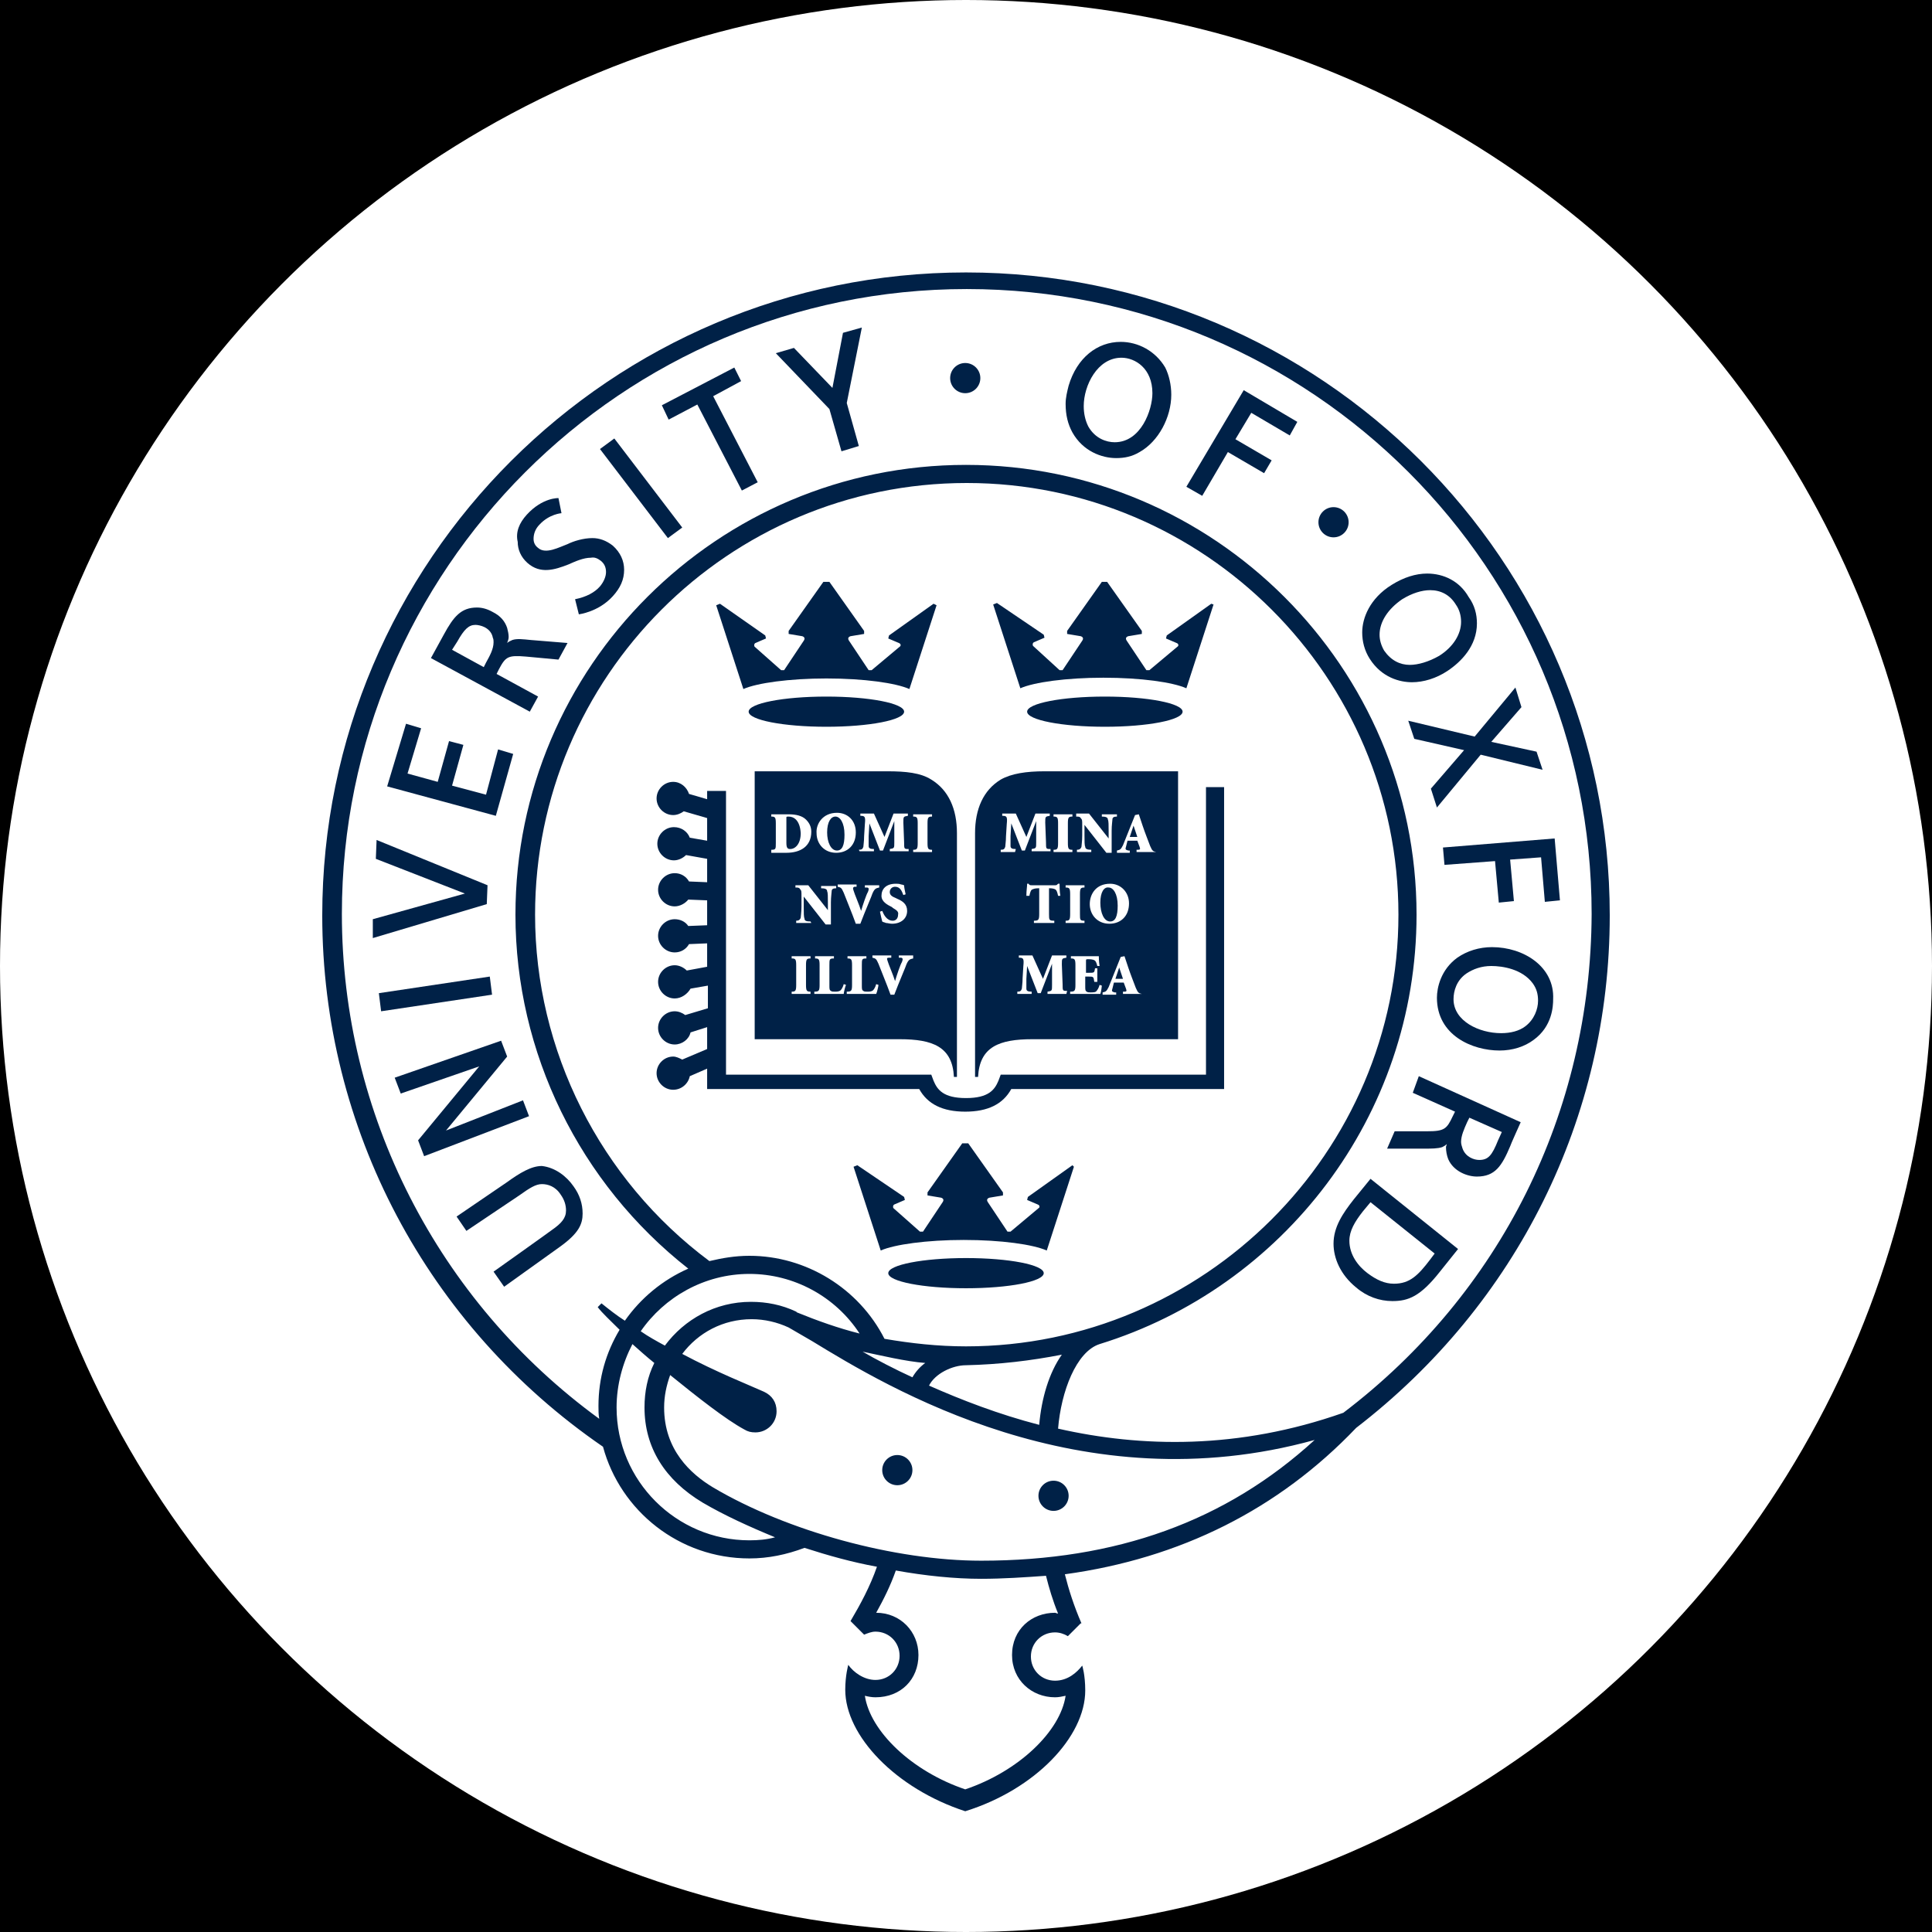 <?xml version="1.0" encoding="utf-8"?>
<!-- Generator: Adobe Illustrator 26.3.1, SVG Export Plug-In . SVG Version: 6.00 Build 0)  -->
<svg version="1.1" id="affiliation" xmlns="http://www.w3.org/2000/svg" xmlns:xlink="http://www.w3.org/1999/xlink" x="0px"
	 y="0px" viewBox="0 0 256 256" style="enable-background:new 0 0 256 256;" xml:space="preserve">
<style type="text/css">
	.st0{fill:#FFFFFF;}
	.st1{display:none;fill:#FFFFFF;}
	.st2{fill:#002147;}
</style>
<rect id="black" width="256" height="256"/>
<circle id="background_x5F_circle" class="st0" cx="128" cy="128" r="128"/>
<path id="background_x5F_rectangle" class="st1" d="M206.9,256H49.1C22.1,256,0,233.9,0,206.9V49.1C0,22.1,22.1,0,49.1,0h157.9
	c27,0,49.1,22.1,49.1,49.1v157.9C256,233.9,233.9,256,206.9,256z"/>
<g id="logo">
	<g>
		<path class="st2" d="M159.8,104.8c0,0,0,35.3,0,37.6c-2.2,0-27.2,0-27.2,0l-0.3,0.8c-0.5,1.2-1.3,2.3-4.3,2.3
			c-3,0-3.8-1.1-4.3-2.3l-0.3-0.8c0,0-24.9,0-27.2,0c0-2.3,0-37.6,0-37.6h-2.5v1.1l-2.4-0.7c-0.3-0.9-1.1-1.6-2.1-1.6
			c-1.2,0-2.2,1-2.2,2.2c0,1.2,1,2.2,2.2,2.2c0.5,0,1-0.2,1.4-0.5l3.1,0.9v3l-2.3-0.4c-0.3-0.8-1.1-1.4-2.1-1.4
			c-1.2,0-2.2,1-2.2,2.2c0,1.2,1,2.2,2.2,2.2c0.6,0,1.2-0.3,1.6-0.7l2.8,0.5v3.1l-2.4-0.1c-0.4-0.7-1.1-1.1-1.9-1.1
			c-1.2,0-2.2,1-2.2,2.2c0,1.2,1,2.2,2.2,2.2c0.7,0,1.4-0.4,1.8-0.9l2.5,0.1v3.3l-2.5,0.1c-0.4-0.6-1.1-0.9-1.8-0.9
			c-1.2,0-2.2,1-2.2,2.2c0,1.2,1,2.2,2.2,2.2c0.8,0,1.5-0.4,1.9-1.1l2.4-0.1v3.1l-2.7,0.5c-0.4-0.4-1-0.7-1.6-0.7
			c-1.2,0-2.2,1-2.2,2.2c0,1.2,1,2.2,2.2,2.2c0.9,0,1.7-0.6,2.1-1.3l2.3-0.4v3l-3,0.9c-0.4-0.3-0.9-0.5-1.4-0.5
			c-1.2,0-2.2,1-2.2,2.2c0,1.2,1,2.2,2.2,2.2c1,0,1.9-0.7,2.1-1.6l2.2-0.7v2.9l-3.3,1.4c-0.4-0.2-0.8-0.4-1.2-0.4
			c-1.2,0-2.2,1-2.2,2.2c0,1.2,1,2.2,2.2,2.2c1.1,0,2-0.8,2.2-1.8l2.3-1v2.7c0,0,26.8,0,28.1,0c1.1,2,3.1,3,6.1,3s5-1,6.1-3
			c1.3,0,28.2,0,28.2,0v-40H159.8z"/>
		<g>
			<ellipse class="st2" cx="109.5" cy="94.3" rx="10.3" ry="2"/>
			<path class="st2" d="M123.7,80l-5.9,4.2l-0.1,0.4l1.4,0.6c0.3,0.1,0.3,0.4,0.1,0.5l-3.7,3.1l-0.4,0l-2.6-3.9
				c-0.2-0.3-0.1-0.5,0.2-0.6l1.8-0.3v-0.4l-4.6-6.5h-0.8l-4.6,6.5v0.4l1.8,0.3c0.3,0.1,0.4,0.3,0.2,0.6l-2.6,3.9l-0.4,0l-3.5-3.1
				c-0.1-0.1-0.1-0.4,0.1-0.5l1.4-0.6l-0.1-0.4L95.4,80l-0.5,0.2l3.6,11.1c1.8-0.8,6.1-1.4,11-1.4c5,0,9.2,0.6,11,1.4l3.6-11.1
				L123.7,80z"/>
		</g>
		<g>
			<ellipse class="st2" cx="128" cy="168.7" rx="10.3" ry="2"/>
			<path class="st2" d="M142.1,154.4l-5.9,4.2l-0.1,0.4l1.4,0.6c0.3,0.1,0.3,0.4,0.1,0.5l-3.7,3.1l-0.4,0l-2.6-3.9
				c-0.2-0.3-0.1-0.5,0.2-0.6l1.8-0.3v-0.4l-4.6-6.5h-0.8l-4.6,6.5v0.4l1.8,0.3c0.3,0.1,0.4,0.3,0.2,0.6l-2.6,3.9l-0.4,0l-3.5-3.1
				c-0.1-0.1-0.1-0.4,0.1-0.5l1.4-0.6l-0.1-0.4l-6.2-4.2l-0.5,0.2l3.6,11.1c1.8-0.8,6.1-1.4,11-1.4c5,0,9.2,0.6,11,1.4l3.6-11.1
				L142.1,154.4z"/>
		</g>
		<g>
			<ellipse class="st2" cx="146.4" cy="94.3" rx="10.3" ry="2"/>
			<path class="st2" d="M160.5,80l-5.9,4.2l-0.1,0.4l1.4,0.6c0.3,0.1,0.3,0.4,0.1,0.5l-3.7,3.1l-0.4,0l-2.6-3.9
				c-0.2-0.3-0.1-0.5,0.2-0.6l1.8-0.3v-0.4l-4.6-6.5H146l-4.6,6.5v0.4l1.8,0.3c0.3,0.1,0.4,0.3,0.2,0.6l-2.6,3.9l-0.4,0l-3.5-3.2
				c-0.1-0.1-0.1-0.4,0.1-0.5l1.4-0.6l-0.1-0.4l-6.2-4.2l-0.5,0.2l3.6,11.1c1.8-0.8,6.1-1.4,11-1.4c5,0,9.2,0.6,11,1.4l3.6-11.1
				L160.5,80z"/>
		</g>
		<g>
			<path class="st2" d="M126.8,110.4c0-3.2-1.1-5.7-3.4-7.1c-1.4-0.9-3.4-1.1-5.8-1.1l-17.6,0v35.5h19.2c4.4,0,7,1,7.2,5h0.4
				L126.8,110.4z M113.8,112.6c0.4,0,0.5-0.1,0.6-0.4c0-0.2,0.1-0.7,0.1-1.4l0.1-1.6c0.1-1,0-1.1-0.6-1.1v-0.3h1.8l1.4,3.1l1.2-3.1
				h1.9v0.3c-0.6,0.1-0.6,0.1-0.6,0.9l0.1,2.6c0,0.9,0,0.9,0.6,0.9v0.3h-2.5v-0.3c0.6-0.1,0.6-0.1,0.6-0.9l0-2.8h0l-1.5,3.9h-0.4
				l-1.4-3.6h0l-0.1,1.7c0,0.7,0,1,0,1.3c0,0.3,0.2,0.4,0.7,0.4v0.3h-1.9L113.8,112.6L113.8,112.6z M118.3,120.3l-0.1-0.1
				c-0.6-0.3-1.4-0.7-1.4-1.5c0-0.9,0.6-1.6,1.9-1.6c0.2,0,0.5,0,0.7,0.1c0.2,0,0.3,0.1,0.4,0.1c0,0.3,0.1,0.7,0.2,1.2l-0.3,0.1
				c-0.2-0.5-0.4-1.1-1.1-1.1c-0.4,0-0.7,0.3-0.7,0.7c0,0.4,0.3,0.6,0.8,0.8l0.2,0.1c0.7,0.3,1.3,0.7,1.3,1.6c0,1-0.8,1.7-2,1.7
				c-0.3,0-0.6-0.1-0.8-0.1c-0.2-0.1-0.4-0.1-0.5-0.2c-0.1-0.4-0.2-0.8-0.3-1.3l0.3-0.1c0.2,0.5,0.6,1.3,1.4,1.3
				c0.4,0,0.7-0.3,0.7-0.8C119.1,120.8,118.8,120.6,118.3,120.3z M113.1,118c0.1,0.4,0.8,2,1,2.7c0.2-0.7,0.7-2.2,0.9-2.5
				c0.2-0.5,0.1-0.6-0.2-0.6l-0.2,0v-0.3h1.9v0.3c-0.4,0.1-0.6,0.1-0.9,0.8c0,0.1-1,2.4-1.6,4h-0.6c-0.5-1.4-1.3-3.3-1.6-4.1
				c-0.3-0.7-0.4-0.7-0.8-0.8v-0.3h2.5v0.3l-0.3,0C113,117.6,113,117.7,113.1,118z M110.9,107.7c1.4,0,2.5,1,2.5,2.6
				c0,1.7-1.1,2.7-2.6,2.7c-1.6,0-2.6-1.2-2.6-2.6C108.1,109.2,109,107.7,110.9,107.7z M102.2,112.9v-0.3c0.6,0,0.6-0.1,0.6-0.9
				v-2.6c0-0.8-0.1-0.9-0.6-0.9v-0.3h2.3c1,0,1.8,0.2,2.3,0.7c0.4,0.4,0.7,0.9,0.7,1.6c0,2-1.5,2.8-3.3,2.8H102.2z M107.4,127
				c-0.5,0-0.6,0.1-0.6,0.9v2.6c0,0.8,0.1,0.9,0.6,0.9v0.3h-2.5v-0.3c0.5,0,0.6-0.1,0.6-0.9v-2.6c0-0.8-0.1-0.9-0.6-0.9v-0.3h2.5
				V127z M107.5,122.3h-2V122c0.3,0,0.5-0.1,0.6-0.4c0-0.2,0.1-0.7,0.1-1.5v-1.4c0-0.6,0-0.7-0.2-0.9c-0.1-0.2-0.3-0.2-0.6-0.2v-0.3
				h1.7l2.6,3.3h0v-1c0-0.8,0-1.3-0.1-1.5c0-0.3-0.3-0.4-0.8-0.4v-0.3h2v0.3c-0.4,0-0.6,0.1-0.6,0.4c0,0.2-0.1,0.7-0.1,1.5v2.9h-0.7
				l-2.9-3.7h0v1.4c0,0.8,0,1.3,0.1,1.5c0,0.3,0.2,0.4,0.8,0.4L107.5,122.3L107.5,122.3z M111.8,131.7h-3.9v-0.3
				c0.6,0,0.7-0.1,0.7-0.9v-2.6c0-0.8-0.1-0.9-0.6-0.9v-0.3h2.5v0.3c-0.6,0-0.6,0.1-0.6,0.9v2.7c0,0.4,0,0.6,0.2,0.7
				c0.1,0.1,0.3,0.1,0.5,0.1c0.3,0,0.6,0,0.8-0.2c0.1-0.1,0.3-0.4,0.4-0.8l0.3,0.1C112,130.7,111.8,131.5,111.8,131.7z M116.1,131.7
				h-3.9v-0.3c0.6,0,0.7-0.1,0.7-0.9v-2.6c0-0.8-0.1-0.9-0.6-0.9v-0.3h2.5v0.3c-0.6,0-0.6,0.1-0.6,0.9v2.7c0,0.4,0,0.6,0.2,0.7
				c0.1,0.1,0.3,0.1,0.5,0.1c0.3,0,0.6,0,0.8-0.2c0.1-0.1,0.3-0.4,0.4-0.8l0.3,0.1C116.4,130.7,116.2,131.5,116.1,131.7z M121,127
				c-0.4,0.1-0.6,0.1-0.9,0.8c0,0.1-1,2.4-1.6,4H118c-0.5-1.4-1.3-3.3-1.6-4.1c-0.3-0.7-0.4-0.7-0.8-0.8v-0.3h2.5v0.3l-0.3,0
				c-0.3,0-0.3,0.1-0.2,0.4c0.1,0.4,0.8,2,1,2.7c0.2-0.7,0.7-2.2,0.9-2.5c0.2-0.5,0.1-0.6-0.2-0.6l-0.2,0v-0.3h1.9L121,127L121,127z
				 M123.5,108.2c-0.5,0-0.6,0.1-0.6,0.9v2.6c0,0.8,0.1,0.9,0.6,0.9v0.3h-2.5v-0.3c0.5,0,0.6-0.1,0.6-0.9v-2.6
				c0-0.8-0.1-0.9-0.6-0.9v-0.3h2.5V108.2z"/>
			<path class="st2" d="M104.5,108.2c-0.2,0-0.3,0-0.3,0.1c0,0,0,0.2,0,0.4v3c0,0.7,0.2,0.8,0.5,0.8c0.7,0,1.4-0.7,1.4-2.1
				C106,108.7,105.2,108.2,104.5,108.2z"/>
			<path class="st2" d="M110.9,112.7c0.7,0,1-0.7,1-2.1c0-1.6-0.6-2.4-1.2-2.4c-0.6,0-1.1,0.7-1.1,2.1
				C109.6,111.6,110.1,112.7,110.9,112.7z"/>
		</g>
		<g>
			<polygon class="st2" points="148.3,128.2 147.8,129.7 148.8,129.7 148.3,128.2 			"/>
			<polygon class="st2" points="150.2,109.4 149.7,110.9 150.7,110.9 150.2,109.4 			"/>
			<path class="st2" d="M145.8,119.6c0,1.4,0.5,2.5,1.3,2.5c0.7,0,1-0.7,1-2.1c0-1.6-0.6-2.4-1.2-2.4
				C146.3,117.5,145.8,118.2,145.8,119.6z"/>
			<path class="st2" d="M138.4,102.2c-2.4,0-4.4,0.3-5.8,1.1c-2.3,1.4-3.4,3.9-3.4,7.1l0,32.3h0.4c0.2-4,2.8-5,7.2-5h19.3v-35.5
				L138.4,102.2z M142.6,107.8h1.7l2.6,3.3h0v-1c0-0.8,0-1.3-0.1-1.5c0-0.3-0.3-0.4-0.8-0.4v-0.3h2v0.3c-0.4,0-0.6,0.1-0.6,0.4
				c0,0.2-0.1,0.7-0.1,1.5v2.9h-0.7l-2.9-3.7h0v1.4c0,0.8,0,1.3,0.1,1.5c0,0.3,0.3,0.4,0.8,0.4v0.3h-1.9v-0.3c0.3,0,0.5-0.1,0.6-0.4
				c0-0.2,0.1-0.7,0.1-1.5v-1.4c0-0.6,0-0.7-0.2-0.9c-0.1-0.2-0.3-0.2-0.6-0.2L142.6,107.8L142.6,107.8z M149.6,119.7
				c0,1.7-1.1,2.7-2.6,2.7c-1.6,0-2.6-1.2-2.6-2.6c0-1.3,0.8-2.7,2.7-2.7C148.5,117.1,149.6,118.2,149.6,119.7z M143.7,122v0.3h-2.5
				V122c0.5,0,0.6-0.1,0.6-0.9v-2.6c0-0.8-0.1-0.9-0.6-0.9v-0.3h2.5v0.3c-0.5,0-0.6,0.1-0.6,0.9v2.6
				C143.1,121.9,143.1,122,143.7,122z M139.6,112.6c0.5,0,0.6-0.1,0.6-0.9v-2.6c0-0.8-0.1-0.9-0.6-0.9v-0.3h2.5v0.3
				c-0.5,0-0.6,0.1-0.6,0.9v2.6c0,0.8,0.1,0.9,0.6,0.9v0.3h-2.5V112.6z M139.7,122v0.3h-2.7V122c0.6,0,0.7-0.1,0.7-0.9v-3.4h-0.1
				c-0.5,0-0.7,0.1-0.9,0.2c-0.1,0.1-0.2,0.3-0.3,0.8H136c0-0.7,0.1-1.2,0.1-1.6h0.2c0.1,0.2,0.2,0.2,0.4,0.2h3.1
				c0.2,0,0.2,0,0.4-0.2h0.2c0,0.3,0,1,0.1,1.6l-0.3,0c-0.1-0.5-0.2-0.7-0.3-0.8c-0.1-0.1-0.4-0.2-0.8-0.2H139v3.4
				C139,121.9,139,122,139.7,122z M134.5,112.9h-1.9v-0.3c0.4,0,0.5-0.1,0.6-0.4c0-0.2,0.1-0.7,0.1-1.4l0.1-1.6c0.1-1,0-1.1-0.6-1.1
				v-0.3h1.8l1.4,3.1l1.2-3.1h1.9v0.3c-0.6,0.1-0.6,0.1-0.6,0.9l0.1,2.6c0,0.9,0,0.9,0.6,0.9v0.3h-2.5v-0.3c0.6-0.1,0.6-0.1,0.6-0.9
				l0-2.8h0l-1.5,3.9h-0.4l-1.4-3.6h0l-0.1,1.7c0,0.7,0,1,0,1.3c0,0.3,0.2,0.4,0.7,0.4L134.5,112.9L134.5,112.9z M141.3,131.7h-2.5
				v-0.3c0.6-0.1,0.6-0.1,0.6-0.9l0-2.8h0l-1.5,3.9h-0.4l-1.4-3.6h0l-0.1,1.7c0,0.7,0,1,0,1.3c0,0.3,0.2,0.4,0.7,0.4v0.3h-1.9v-0.3
				c0.4,0,0.5-0.1,0.6-0.4c0-0.2,0.1-0.7,0.1-1.4l0.1-1.6c0.1-1,0-1.1-0.6-1.1v-0.3h1.8l1.4,3.1l1.2-3.1h1.9v0.3
				c-0.6,0.1-0.6,0.1-0.6,0.9l0.1,2.6c0,0.9,0,0.9,0.6,0.9L141.3,131.7L141.3,131.7z M145.8,131.7h-4v-0.3c0.6,0,0.7-0.1,0.7-0.9
				v-2.6c0-0.8-0.1-0.9-0.6-0.9v-0.3h3.7c0,0.1,0,0.7,0.1,1.3l-0.3,0c-0.1-0.4-0.2-0.6-0.3-0.7c-0.1-0.1-0.4-0.2-0.8-0.2h-0.1
				c-0.3,0-0.3,0-0.3,0.3v1.5h0.4c0.7,0,0.7,0,0.8-0.6h0.3v1.8H145c-0.1-0.7-0.1-0.7-0.8-0.7h-0.4v1.3c0,0.4,0,0.6,0.2,0.7
				c0.1,0.1,0.3,0.1,0.5,0.1c0.3,0,0.7,0,0.8-0.2c0.1-0.1,0.3-0.4,0.4-0.8l0.3,0.1C146,130.7,145.9,131.5,145.8,131.7z M151.3,131.7
				h-2.5v-0.3l0.2,0c0.3,0,0.3-0.1,0.2-0.4l-0.3-0.8h-1.3l-0.2,0.8c-0.1,0.3-0.1,0.4,0.3,0.5l0.2,0v0.3h-1.8v-0.3
				c0.4-0.1,0.5-0.1,0.8-0.7l1.6-4l0.5-0.1l0.5,1.5c0.3,0.9,0.7,1.9,1,2.7c0.3,0.7,0.4,0.7,0.8,0.8L151.3,131.7L151.3,131.7z
				 M153.1,112.9h-2.5v-0.3l0.2,0c0.3,0,0.3-0.1,0.2-0.4l-0.3-0.8h-1.3l-0.2,0.8c-0.1,0.3-0.1,0.4,0.3,0.5l0.2,0v0.3H148v-0.3
				c0.4-0.1,0.5-0.1,0.8-0.7l1.6-4l0.5-0.1l0.5,1.5c0.3,0.9,0.7,1.9,1,2.7c0.3,0.7,0.4,0.7,0.8,0.8L153.1,112.9L153.1,112.9z"/>
		</g>
		<circle class="st2" cx="118.9" cy="194.8" r="2"/>
		<circle class="st2" cx="139.6" cy="198.2" r="2"/>
		<path class="st2" d="M62.1,83L62.1,83L62.1,83z"/>
		<path class="st2" d="M148.2,46L148.2,46L148.2,46z"/>
		<path class="st2" d="M181.2,86.7L181.2,86.7L181.2,86.7z"/>
		<path class="st2" d="M197.1,153.3L197.1,153.3L197.1,153.3z"/>
		<circle class="st2" cx="127.9" cy="50.1" r="2"/>
		<circle class="st2" cx="176.7" cy="69.2" r="2"/>
		<g>
			<path class="st2" d="M76,157.2c0.8,1.1,1.2,2.3,1.2,3.6c0,1.4-0.5,2.6-3,4.4l-7.4,5.3l-1.4-2c0,0,7.6-5.4,7.7-5.5
				c1.3-0.9,1.9-1.6,1.9-2.6c0-0.7-0.2-1.4-0.7-2.1c-0.7-1.1-1.7-1.4-2.5-1.4c-0.8,0-1.6,0.5-3,1.5l-7,4.7l-1.3-1.9l6.6-4.5
				c1.8-1.3,3.3-2.2,4.7-2.2C73.6,154.7,75.1,155.9,76,157.2z"/>
		</g>
		<g>
			<path class="st2" d="M52.3,142.8l14.1-4.9l0.8,2.1l-8.1,9.8l10.2-4l0.8,2.1l-13.9,5.3l-0.8-2.1l8.1-9.8l-10.4,3.6L52.3,142.8z"/>
		</g>
		<g>
			<path class="st2" d="M50.2,131.6l14.7-2.2l0.3,2.4l-14.7,2.2L50.2,131.6z"/>
		</g>
		<g>
			<path class="st2" d="M49.8,113.8l0.1-2.5l14.7,6l-0.1,2.5l-15.1,4.5l0-2.5l12.2-3.4L49.8,113.8z"/>
		</g>
		<path class="st2" d="M63.2,80.5c-2.1,0-3.1,1.2-4.4,3.6l-1.7,3.1l13.1,7.1l1.1-2l-5.5-3l0.3-0.6c0.9-1.7,1.2-1.9,3.6-1.7l4.3,0.4
			l1.2-2.2l-4.9-0.4c-1-0.1-1.8-0.2-2.4,0c-0.2,0.1-0.5,0.2-0.7,0.4c0.1-0.3,0.2-0.5,0.2-0.8c0-0.4-0.1-0.8-0.2-1.2
			c-0.3-0.9-0.9-1.6-1.9-2.1C64.6,80.7,63.9,80.5,63.2,80.5z M60.6,85c0.9-1.6,1.5-2.2,2.4-2.2c0.3,0,0.8,0.1,1.2,0.3
			c0.6,0.3,1,0.8,1.1,1.4c0.1,0.2,0.1,0.4,0.1,0.6c0,0.9-0.5,1.8-1,2.7l-0.3,0.6l-4.2-2.3L60.6,85z"/>
		<g>
			<path class="st2" d="M79.5,59.5l1.9-1.4l9,11.8l-1.9,1.4L79.5,59.5z"/>
		</g>
		<g>
			<path class="st2" d="M87.7,53.7l9.6-5l0.9,1.8l-3.7,2l5.9,11.4l-2.1,1.1l-5.9-11.4l-3.8,2L87.7,53.7z"/>
		</g>
		<g>
			<path class="st2" d="M111.7,44.1l2.5-0.7l-2,10l1.6,5.7l-2.3,0.7l-1.6-5.6l-7.1-7.4l2.4-0.7l5.1,5.3L111.7,44.1z"/>
		</g>
		<g>
			<path class="st2" d="M157.2,64.5l7.6-12.8l7.1,4.2l-1,1.8l-5.1-3l-2.1,3.5l4.8,2.8l-1,1.7l-4.8-2.8l-3.4,5.8L157.2,64.5z"/>
		</g>
		<g>
			<path class="st2" d="M195.4,97.6l5.4-6.5l0.8,2.6l-4,4.6l6,1.3l0.8,2.4l-8.2-2l-5.8,7l-0.8-2.5l4.4-5.1l-6.6-1.5l-0.8-2.4
				L195.4,97.6z"/>
		</g>
		<g>
			<path class="st2" d="M191.2,112.3l14.8-1.2l0.7,8.2l-2,0.2l-0.5-5.9l-4.1,0.3l0.5,5.5l-2,0.2l-0.5-5.5l-6.7,0.5L191.2,112.3z"/>
		</g>
		<path class="st2" d="M197.7,125.5c-1.7,0-3.3,0.5-4.6,1.4c-2.2,1.6-2.7,4-2.7,5.3c0,5,4.7,7,8.3,7c1.7,0,3.3-0.5,4.5-1.4
			c2.5-1.8,2.6-4.5,2.6-5.4C206,128.1,201.9,125.5,197.7,125.5z M198.9,136.9c-2.9,0-6.3-1.6-6.3-4.5c0-1.1,0.4-2.5,1.7-3.4
			c0.9-0.6,2-1,3.3-1c1.5,0,4.1,0.4,5.5,2.3c0.5,0.7,0.7,1.4,0.7,2.3c0,1.1-0.5,2.5-1.7,3.4C201.3,136.6,200.2,136.9,198.9,136.9z"
			/>
		<path class="st2" d="M189.1,76c-1.5,0-3.1,0.5-4.7,1.5c-2.9,1.8-3.9,4.4-3.9,6.3c0,1.2,0.3,2.4,1,3.5c1.6,2.5,4,3.1,5.6,3.1
			c1.5,0,3.2-0.5,4.7-1.5c1.8-1.2,3.9-3.3,3.9-6.3c0-1.2-0.3-2.4-1.1-3.5C193.4,77,191.3,76,189.1,76z M186.8,88.1
			c-1.3,0-2.5-0.6-3.4-1.9c-0.4-0.7-0.6-1.4-0.6-2.1c0-1.7,1.1-3.4,3-4.7c1.3-0.8,2.6-1.2,3.7-1.2c1.4,0,2.6,0.6,3.4,1.9
			c0.5,0.7,0.7,1.5,0.7,2.3c0,1.6-1,3.3-2.9,4.5C189.3,87.7,187.9,88.1,186.8,88.1z"/>
		<path class="st2" d="M148.5,45.3c-3.1,0-5.8,2.1-6.9,5.8c-0.2,0.8-0.4,1.6-0.4,2.4c0,1.5,0.3,2.7,0.9,3.8c1.4,2.5,3.9,3.4,5.8,3.4
			c1.1,0,2.1-0.2,3.1-0.8c2.5-1.4,4.2-4.6,4.2-7.6c0-1.3-0.3-2.6-0.8-3.6C153.1,46.5,150.8,45.3,148.5,45.3z M147.7,58.6
			c-1.1,0-2.6-0.5-3.5-2.1c-0.4-0.8-0.6-1.7-0.6-2.7c0-2.7,1.8-6.4,5-6.4c1.8,0,4.1,1.4,4.1,4.7C152.7,54.3,151.2,58.6,147.7,58.6z"
			/>
		<path class="st2" d="M66,99.3l2,0.6l-2.3,8.2l-14.4-3.9l2.5-8.3l2,0.6l-1.8,6l4,1.1l1.5-5.4l1.9,0.5l-1.5,5.4l4.5,1.2L66,99.3z"/>
		<g>
			<g>
				<path class="st2" d="M69.8,68.2c2.1-2.3,4.2-2.2,4.2-2.2l0.4,2c0,0-1.6,0.1-2.9,1.5c-0.6,0.6-0.8,1.3-0.8,1.9
					c0,0.5,0.2,0.9,0.6,1.2c1,0.9,2.8-0.1,3.9-0.5c0.8-0.4,2.1-0.8,3.3-0.8c0.9,0,1.8,0.3,2.7,1c1,0.9,1.5,2,1.5,3.2
					c0,1.3-0.5,2.4-1.5,3.5c-1.9,2.1-4.5,2.4-4.5,2.4l-0.5-2c1.5-0.3,2.6-0.9,3.3-1.7c0.5-0.6,0.8-1.3,0.8-1.9
					c0-0.6-0.2-1.1-0.7-1.5c-0.4-0.3-0.8-0.5-1.3-0.4c-1,0-2.1,0.5-3,0.9c-1.8,0.7-3.7,1.3-5.4-0.2c-0.9-0.8-1.3-1.8-1.3-2.8
					C68.3,70.5,68.8,69.3,69.8,68.2z"/>
			</g>
		</g>
		<path class="st2" d="M187.2,144.8l5.6,2.5l-0.3,0.6c-0.8,1.7-1.1,2-3.4,2l-4.3,0l-1,2.3l4.9,0c1,0,1.8,0,2.4-0.2
			c0.2-0.1,0.4-0.2,0.6-0.4c0,0.1-0.1,0.3-0.1,0.4c0,0.5,0.1,1.1,0.3,1.6c0.7,1.6,2.5,2.3,3.8,2.3c2.4,0,3.3-1.4,4.4-4
			c0-0.1,1.4-3.2,1.4-3.2l-13.5-6.1L187.2,144.8z M196,153.7c-0.7,0-1.8-0.4-2.2-1.5c-0.1-0.3-0.2-0.6-0.2-0.9
			c0-0.8,0.4-1.7,0.8-2.6l0.3-0.6l4.3,1.9l-0.5,1.1C197.7,153.1,197.2,153.7,196,153.7z"/>
		<path class="st2" d="M179.4,158.9c-1.5,1.9-2.7,3.7-2.7,5.9c0,1.9,0.9,4.1,3,5.8c1.4,1.2,3.1,1.8,4.8,1.8c2.1,0,3.7-0.6,6.3-3.9
			l2.4-3l-11.6-9.3L179.4,158.9z M184.7,170.1c-1.2,0-2.3-0.5-3.5-1.4c-1.2-0.9-2.4-2.4-2.4-4.3c0-1.3,0.7-2.5,1.8-3.9l1-1.2
			l8.5,6.8l-0.6,0.8C187.9,169,186.8,170.1,184.7,170.1z"/>
		<path class="st2" d="M213.3,121.3c0-47-38.3-85.2-85.3-85.2c-47,0-85.3,38.2-85.3,85.2c0,28.2,13.9,54.4,37.2,70.4
			c2.3,8.5,10.1,14.8,19.4,14.8c2.5,0,4.9-0.5,7.3-1.4c3.1,1,6.3,1.9,9.6,2.5c-0.9,2.6-2.2,5-3.5,7.2c0,0,0,0,0.1,0c0,0-0.1,0-0.1,0
			l1.8,1.8c0.5-0.2,1-0.4,1.5-0.4c1.8,0,3.2,1.4,3.2,3.2c0,1.8-1.4,3.2-3.2,3.2c-1.5,0-2.9-1-3.6-2c0,0-0.4,1.4-0.4,3.3
			c0,6.1,6.7,13.1,15.9,16.1c9.3-2.9,15.9-9.9,15.9-16c0-2.1-0.4-3.3-0.4-3.3c-0.7,0.9-1.9,2-3.6,2c-1.8,0-3.2-1.4-3.2-3.2
			c0-1.8,1.4-3.2,3.2-3.2c0.6,0,1.2,0.2,1.7,0.5l1.7-1.7c0,0,0.1,0,0.1,0c-1-2.3-1.7-4.5-2.2-6.5c15.3-2.1,28.3-8.6,38.6-19.4l0,0
			C201,172.8,213.3,148.1,213.3,121.3z M99.3,204.1c-9.7,0-17.6-7.9-17.6-17.6c0-3,0.8-5.9,2.1-8.4c0.9,0.8,1.9,1.7,2.9,2.5
			c-0.9,1.8-1.3,3.8-1.3,5.9c0,5.3,2.7,9.6,7.7,12.6c2.9,1.7,6.2,3.2,9.6,4.6C101.6,204,100.5,204.1,99.3,204.1z M128,178.4
			c-3.7,0-7.3-0.4-10.8-1c-3.4-6.7-10.4-11-17.9-11c-1.9,0-3.6,0.3-5.3,0.7c-14.5-10.8-23.1-27.9-23.1-45.9
			c0-31.5,25.6-57.2,57.2-57.2c31.5,0,57.2,25.7,57.2,57.2S159.5,178.4,128,178.4z M140.7,179.5c-1.7,2.4-2.7,5.8-3,9.3
			c-5.4-1.4-10.3-3.3-14.6-5.2c0.8-1.6,3.1-2.7,4.9-2.7C132.4,180.8,136.6,180.3,140.7,179.5z M122.6,180.6
			c-0.7,0.5-1.3,1.2-1.7,1.9c-2.2-1-4.9-2.4-6.6-3.4C116.7,179.6,120,180.4,122.6,180.6z M99.3,168.8c5.9,0,11.4,3,14.6,7.9
			c-2.8-0.7-5.6-1.7-8.3-2.8l0,0l-0.1-0.1c-1.9-0.9-3.9-1.3-6-1.3c-4.7,0-8.8,2.3-11.4,5.8c-1.1-0.6-2.2-1.2-3.2-1.9
			C88,171.9,93.3,168.8,99.3,168.8z M139.8,213.7c-3.1,0-5.7,2.2-5.7,5.6c0,3.3,2.6,5.6,5.7,5.6c0.5,0,0.9-0.1,1.4-0.2
			c-0.7,4.7-6.2,10-13.3,12.4c-7.1-2.4-12.6-7.7-13.3-12.4c0.4,0.1,0.9,0.2,1.4,0.2c3.4,0,5.7-2.4,5.7-5.6c0-3.1-2.4-5.6-5.6-5.6
			c1-1.8,1.9-3.6,2.6-5.6c3.9,0.7,7.8,1.1,11.3,1.1c2.9,0,5.8-0.2,8.6-0.4c0.4,1.6,0.9,3.3,1.6,5C140,213.8,139.9,213.7,139.8,213.7
			z M130,206.8c-11.4,0-25.7-3.9-35.5-9.7c-3-1.8-6.5-5-6.5-10.6c0-1.5,0.3-2.9,0.8-4.3c3.7,3,7.4,5.9,9.8,7.2
			c0.5,0.3,0.9,0.4,1.5,0.4c1.5,0,2.8-1.2,2.8-2.8c0-1.2-0.6-2.1-1.7-2.6c-2-0.9-6.3-2.6-10.8-5c2.1-2.8,5.4-4.6,9.2-4.6
			c1.7,0,3.4,0.4,4.9,1.1l3.1,1.8c10,6.1,35.6,21.7,66.6,13.1C162.4,201.6,147.9,206.8,130,206.8z M178,187.2
			c-13.9,4.9-26.8,4.6-37.8,2.1c0.4-4.9,2.4-10.2,5.5-11.2c24.3-7.5,42-30.2,42-56.9c0-32.8-26.8-59.6-59.7-59.6
			s-59.7,26.7-59.7,59.6c0,18.3,8.5,35.6,22.9,46.9c-3.4,1.5-6.3,3.9-8.4,6.9c-1.1-0.7-2.1-1.5-3.1-2.3l-0.5,0.5
			c0.6,0.8,1.7,1.8,2.9,3c-1.8,3-2.8,6.4-2.8,10.1c0,0.6,0,1.1,0.1,1.7c-21.4-15.6-34.1-40.4-34.1-66.9c0-45.6,37.1-82.8,82.8-82.8
			s82.8,37.1,82.8,82.8C210.8,147.4,198.8,171.4,178,187.2z"/>
	</g>
</g>
</svg>
